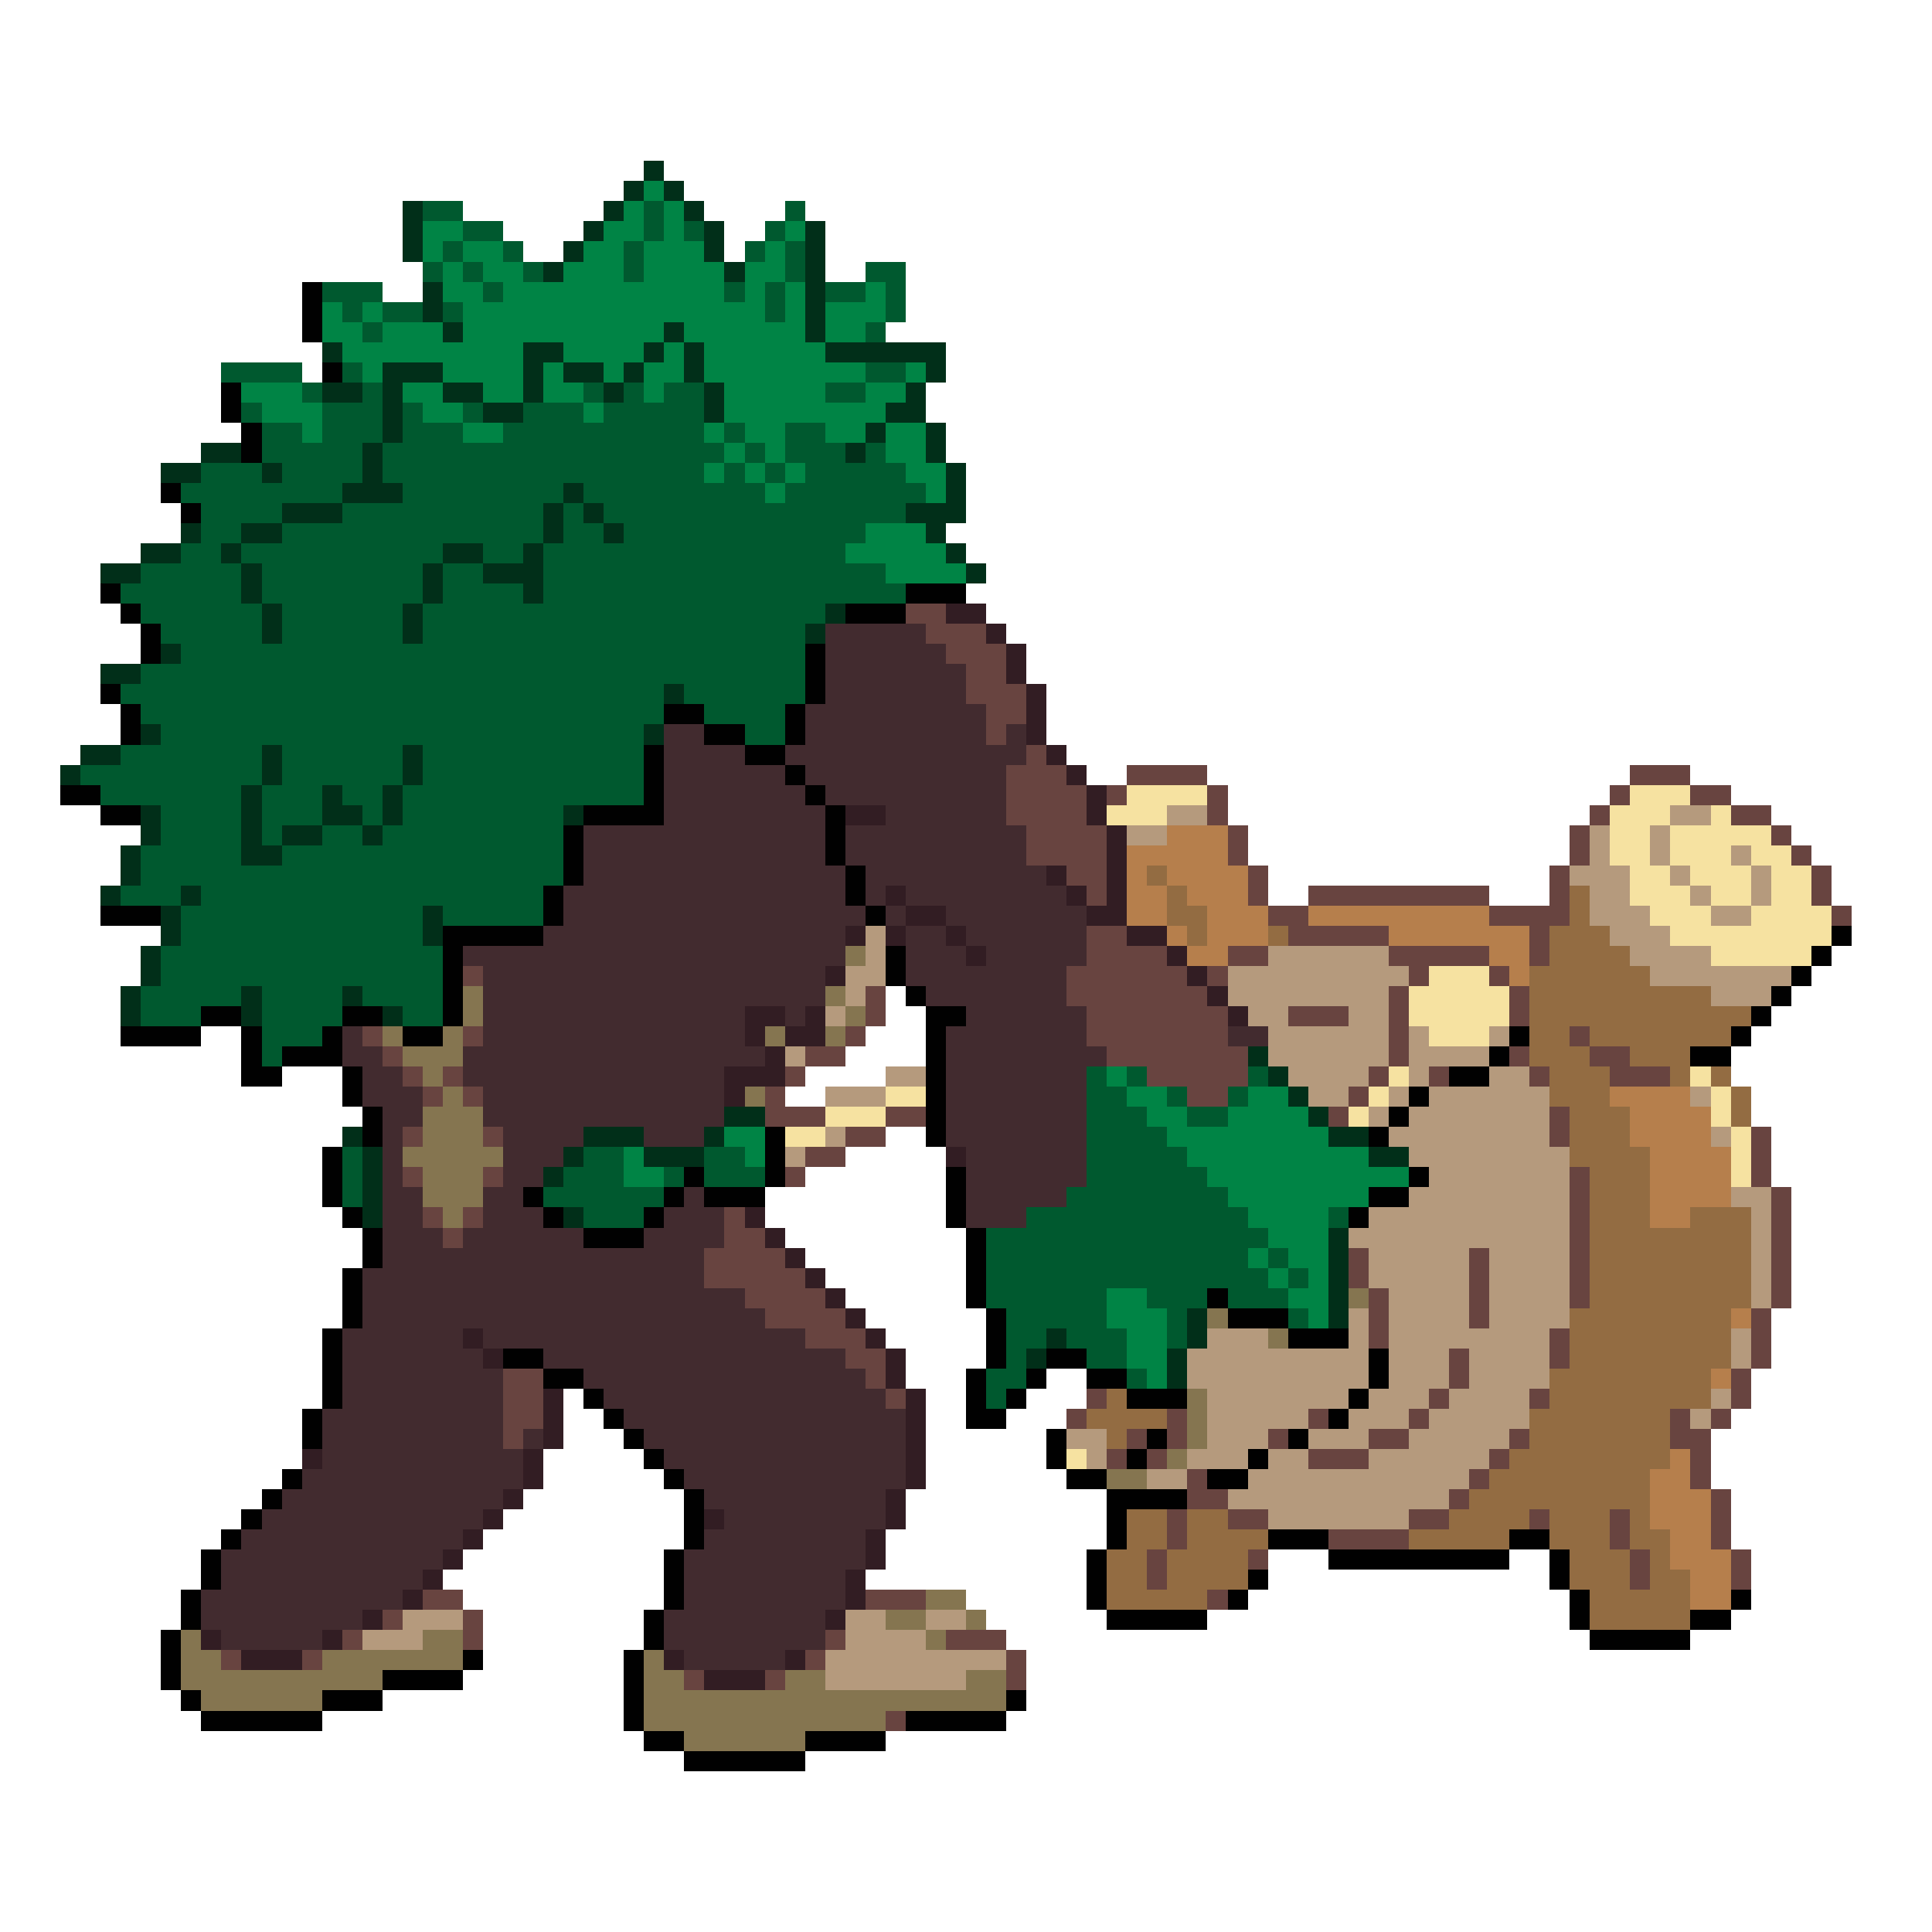 <svg xmlns="http://www.w3.org/2000/svg" viewBox="0 -0.5 96 96" shape-rendering="crispEdges">
<path stroke="#012f19" d="M32 8h1M31 9h1M33 9h1M20 10h1M30 10h1M34 10h1M20 11h1M29 11h1M35 11h1M40 11h1M20 12h1M28 12h1M35 12h1M40 12h1M27 13h1M36 13h1M40 13h1M21 14h1M40 14h1M21 15h1M40 15h1M22 16h1M33 16h1M40 16h1M16 17h1M26 17h2M32 17h1M34 17h1M41 17h6M19 18h3M26 18h1M28 18h2M31 18h1M34 18h1M46 18h1M16 19h2M19 19h1M22 19h2M26 19h1M30 19h1M35 19h1M45 19h1M19 20h1M24 20h2M35 20h1M44 20h2M19 21h1M43 21h1M46 21h1M10 22h2M18 22h1M42 22h1M46 22h1M8 23h2M13 23h1M18 23h1M47 23h1M17 24h3M28 24h1M47 24h1M14 25h3M27 25h1M29 25h1M45 25h3M9 26h1M12 26h2M27 26h1M30 26h1M46 26h1M7 27h2M11 27h1M22 27h2M26 27h1M47 27h1M5 28h2M12 28h1M21 28h1M24 28h3M48 28h1M12 29h1M21 29h1M26 29h1M13 30h1M20 30h1M41 30h1M13 31h1M20 31h1M40 31h1M8 32h1M5 33h2M33 34h1M7 36h1M32 36h1M4 37h2M13 37h1M20 37h1M3 38h1M13 38h1M20 38h1M12 39h1M16 39h1M19 39h1M7 40h1M12 40h1M16 40h2M19 40h1M28 40h1M7 41h1M12 41h1M14 41h2M18 41h1M6 42h1M12 42h2M6 43h1M5 44h1M9 44h1M8 45h1M21 45h1M8 46h1M21 46h1M7 47h1M7 48h1M6 49h1M12 49h1M17 49h1M6 50h1M12 50h1M19 50h1M62 52h1M63 53h1M64 54h1M36 55h2M65 55h1M17 56h1M29 56h3M35 56h1M66 56h2M18 57h1M28 57h1M32 57h3M68 57h2M18 58h1M27 58h1M18 59h1M18 60h1M28 60h1M66 61h1M66 62h1M66 63h1M66 64h1M59 65h1M66 65h1M52 66h1M59 66h1M51 67h1M58 67h1M58 68h1" />
<path stroke="#008445" d="M32 9h1M31 10h1M33 10h1M21 11h2M30 11h2M33 11h1M39 11h1M21 12h1M23 12h2M29 12h2M32 12h3M38 12h1M22 13h1M24 13h2M28 13h3M32 13h4M37 13h2M22 14h2M25 14h11M37 14h1M39 14h1M43 14h1M16 15h1M18 15h1M23 15h15M39 15h1M41 15h3M16 16h2M19 16h3M23 16h10M34 16h6M41 16h2M17 17h9M28 17h4M33 17h1M35 17h6M18 18h1M22 18h4M27 18h1M30 18h1M32 18h2M35 18h8M45 18h1M12 19h3M20 19h2M24 19h2M27 19h2M32 19h1M36 19h5M43 19h2M13 20h3M21 20h2M29 20h1M36 20h8M15 21h1M23 21h2M35 21h1M37 21h2M41 21h2M44 21h2M36 22h1M38 22h1M44 22h2M35 23h1M37 23h1M39 23h1M45 23h2M38 24h1M46 24h1M43 26h3M42 27h5M44 28h4M55 53h1M56 54h2M62 54h2M57 55h2M61 55h4M36 56h2M58 56h8M31 57h1M37 57h1M59 57h9M31 58h2M60 58h10M61 59h7M62 60h4M63 61h3M62 62h1M64 62h2M63 63h1M65 63h1M55 64h2M64 64h2M55 65h3M65 65h1M56 66h2M56 67h2M57 68h1" />
<path stroke="#00592f" d="M21 10h2M32 10h1M39 10h1M23 11h2M32 11h1M34 11h1M38 11h1M22 12h1M25 12h1M31 12h1M37 12h1M39 12h1M21 13h1M23 13h1M26 13h1M31 13h1M39 13h1M43 13h2M16 14h3M24 14h1M36 14h1M38 14h1M41 14h2M44 14h1M17 15h1M19 15h2M22 15h1M38 15h1M44 15h1M18 16h1M43 16h1M11 18h4M17 18h1M43 18h2M15 19h1M18 19h1M29 19h1M31 19h1M33 19h2M41 19h2M12 20h1M16 20h3M20 20h1M23 20h1M26 20h3M30 20h5M13 21h2M16 21h3M20 21h3M25 21h10M36 21h1M39 21h2M13 22h5M19 22h17M37 22h1M39 22h3M43 22h1M10 23h3M14 23h4M19 23h16M36 23h1M38 23h1M40 23h5M9 24h8M20 24h8M29 24h9M39 24h7M10 25h4M17 25h10M28 25h1M30 25h15M10 26h2M14 26h13M28 26h2M31 26h12M9 27h2M12 27h10M24 27h2M27 27h15M7 28h5M13 28h8M22 28h2M27 28h17M6 29h6M13 29h8M22 29h4M27 29h18M7 30h6M14 30h6M21 30h20M8 31h5M14 31h6M21 31h19M9 32h31M7 33h33M6 34h27M34 34h6M7 35h26M35 35h4M8 36h24M37 36h2M6 37h7M14 37h6M21 37h11M4 38h9M14 38h6M21 38h11M5 39h7M13 39h3M17 39h2M20 39h12M8 40h4M13 40h3M18 40h1M20 40h8M8 41h4M13 41h1M16 41h2M19 41h9M7 42h5M14 42h14M7 43h21M6 44h3M10 44h17M9 45h12M22 45h5M9 46h12M8 47h14M8 48h14M7 49h5M13 49h4M18 49h4M7 50h3M13 50h4M20 50h2M13 51h3M13 52h1M54 53h1M56 53h1M62 53h1M54 54h2M58 54h1M61 54h1M54 55h3M59 55h2M54 56h4M17 57h1M29 57h2M35 57h2M54 57h5M17 58h1M28 58h3M33 58h1M35 58h3M54 58h6M17 59h1M27 59h6M53 59h8M29 60h3M51 60h11M66 60h1M49 61h14M49 62h13M63 62h1M49 63h14M64 63h1M49 64h6M57 64h3M61 64h3M50 65h5M58 65h1M64 65h1M50 66h2M53 66h3M58 66h1M50 67h1M54 67h2M49 68h2M56 68h1M49 69h1" />
<path stroke="#010101" d="M15 14h1M15 15h1M15 16h1M16 18h1M11 19h1M11 20h1M12 21h1M12 22h1M8 24h1M9 25h1M5 29h1M45 29h3M6 30h1M42 30h3M7 31h1M7 32h1M40 32h1M40 33h1M5 34h1M40 34h1M6 35h1M33 35h2M39 35h1M6 36h1M35 36h2M39 36h1M32 37h1M37 37h2M32 38h1M39 38h1M3 39h2M32 39h1M40 39h1M5 40h2M29 40h4M41 40h1M28 41h1M41 41h1M28 42h1M41 42h1M28 43h1M42 43h1M27 44h1M42 44h1M5 45h3M27 45h1M43 45h1M22 46h5M91 46h1M22 47h1M44 47h1M90 47h1M22 48h1M44 48h1M89 48h1M22 49h1M45 49h1M88 49h1M10 50h2M17 50h2M22 50h1M46 50h2M87 50h1M6 51h4M12 51h1M16 51h1M20 51h2M46 51h1M75 51h1M86 51h1M12 52h1M14 52h3M46 52h1M74 52h1M84 52h2M12 53h2M17 53h1M46 53h1M72 53h2M17 54h1M46 54h1M70 54h1M18 55h1M46 55h1M69 55h1M18 56h1M38 56h1M46 56h1M68 56h1M16 57h1M38 57h1M16 58h1M34 58h1M38 58h1M47 58h1M70 58h1M16 59h1M26 59h1M33 59h1M35 59h3M47 59h1M68 59h2M17 60h1M27 60h1M32 60h1M47 60h1M67 60h1M18 61h1M29 61h3M48 61h1M18 62h1M48 62h1M17 63h1M48 63h1M17 64h1M48 64h1M60 64h1M17 65h1M49 65h1M61 65h3M16 66h1M49 66h1M64 66h3M16 67h1M25 67h2M49 67h1M52 67h2M68 67h1M16 68h1M27 68h2M48 68h1M51 68h1M54 68h2M68 68h1M16 69h1M29 69h1M48 69h1M50 69h1M56 69h3M67 69h1M15 70h1M30 70h1M48 70h2M66 70h1M15 71h1M31 71h1M52 71h1M57 71h1M64 71h1M32 72h1M52 72h1M56 72h1M62 72h1M14 73h1M33 73h1M53 73h2M60 73h2M13 74h1M34 74h1M55 74h4M12 75h1M34 75h1M55 75h1M11 76h1M34 76h1M55 76h1M63 76h3M75 76h2M10 77h1M33 77h1M54 77h1M66 77h9M77 77h1M10 78h1M33 78h1M54 78h1M62 78h1M77 78h1M9 79h1M33 79h1M54 79h1M61 79h1M78 79h1M86 79h1M9 80h1M32 80h1M55 80h5M78 80h1M84 80h2M8 81h1M32 81h1M79 81h5M8 82h1M23 82h1M31 82h1M8 83h1M19 83h4M31 83h1M9 84h1M16 84h3M31 84h1M50 84h1M10 85h6M31 85h1M45 85h5M32 86h2M40 86h4M34 87h6" />
<path stroke="#684440" d="M45 30h2M46 31h3M47 32h3M48 33h2M48 34h3M49 35h2M49 36h1M51 37h1M50 38h3M56 38h4M81 38h3M50 39h4M55 39h1M60 39h1M80 39h1M84 39h2M50 40h4M60 40h1M79 40h1M86 40h2M51 41h4M61 41h1M78 41h1M88 41h1M51 42h4M61 42h1M78 42h1M89 42h1M53 43h2M62 43h1M77 43h1M90 43h1M54 44h1M62 44h1M65 44h9M77 44h1M90 44h1M63 45h2M74 45h4M91 45h1M54 46h2M64 46h5M76 46h1M54 47h4M61 47h2M69 47h5M76 47h1M23 48h1M53 48h6M60 48h1M70 48h1M74 48h1M43 49h1M53 49h7M69 49h1M75 49h1M43 50h1M54 50h7M64 50h3M69 50h1M75 50h1M18 51h1M23 51h1M42 51h1M54 51h7M69 51h1M78 51h1M19 52h1M40 52h2M55 52h7M69 52h1M75 52h1M79 52h2M20 53h1M22 53h1M39 53h1M57 53h5M68 53h1M71 53h1M76 53h1M80 53h3M21 54h1M23 54h1M38 54h1M59 54h2M67 54h1M38 55h3M44 55h2M66 55h1M77 55h1M20 56h1M24 56h1M42 56h2M77 56h1M87 56h1M40 57h2M87 57h1M20 58h1M24 58h1M39 58h1M78 58h1M87 58h1M78 59h1M88 59h1M21 60h1M23 60h1M36 60h1M78 60h1M88 60h1M22 61h1M36 61h2M78 61h1M88 61h1M35 62h4M67 62h1M73 62h1M78 62h1M88 62h1M35 63h5M67 63h1M73 63h1M78 63h1M88 63h1M37 64h4M68 64h1M73 64h1M78 64h1M88 64h1M38 65h4M68 65h1M73 65h1M87 65h1M40 66h3M68 66h1M77 66h1M87 66h1M42 67h2M72 67h1M77 67h1M87 67h1M25 68h2M43 68h1M72 68h1M86 68h1M25 69h2M44 69h1M54 69h1M71 69h1M76 69h1M86 69h1M25 70h2M53 70h1M58 70h1M65 70h1M70 70h1M83 70h1M85 70h1M25 71h1M56 71h1M58 71h1M63 71h1M68 71h2M75 71h1M83 71h2M55 72h1M57 72h1M65 72h3M74 72h1M84 72h1M59 73h1M73 73h1M84 73h1M59 74h2M72 74h1M85 74h1M58 75h1M61 75h2M70 75h2M76 75h1M80 75h1M85 75h1M58 76h1M66 76h4M80 76h1M85 76h1M57 77h1M62 77h1M81 77h1M86 77h1M57 78h1M81 78h1M86 78h1M21 79h2M43 79h3M60 79h1M19 80h1M23 80h1M17 81h1M23 81h1M41 81h1M47 81h3M11 82h1M15 82h1M40 82h1M50 82h1M34 83h1M38 83h1M50 83h1M44 85h1" />
<path stroke="#321d23" d="M47 30h2M49 31h1M50 32h1M50 33h1M51 34h1M51 35h1M51 36h1M52 37h1M53 38h1M54 39h1M42 40h2M54 40h1M55 41h1M55 42h1M52 43h1M55 43h1M44 44h1M53 44h1M55 44h1M45 45h2M54 45h2M42 46h1M44 46h1M47 46h1M56 46h2M48 47h1M58 47h1M41 48h1M59 48h1M60 49h1M37 50h2M40 50h1M61 50h1M37 51h1M39 51h2M38 52h1M36 53h3M36 54h1M47 57h1M37 60h1M38 61h1M39 62h1M40 63h1M41 64h1M42 65h1M23 66h1M43 66h1M24 67h1M44 67h1M44 68h1M27 69h1M45 69h1M27 70h1M45 70h1M27 71h1M45 71h1M15 72h1M26 72h1M45 72h1M26 73h1M45 73h1M25 74h1M44 74h1M24 75h1M35 75h1M44 75h1M23 76h1M43 76h1M22 77h1M43 77h1M21 78h1M42 78h1M20 79h1M42 79h1M18 80h1M41 80h1M10 81h1M16 81h1M12 82h3M33 82h1M39 82h1M35 83h3" />
<path stroke="#422b2f" d="M41 31h5M41 32h6M41 33h7M41 34h7M40 35h9M33 36h2M40 36h9M50 36h1M33 37h4M39 37h12M33 38h6M40 38h10M33 39h7M41 39h9M33 40h8M44 40h6M29 41h12M42 41h9M29 42h12M42 42h9M29 43h13M43 43h9M28 44h14M43 44h1M45 44h8M28 45h15M44 45h1M47 45h7M27 46h15M45 46h2M48 46h6M23 47h19M45 47h3M49 47h5M24 48h17M45 48h8M24 49h17M46 49h7M24 50h13M39 50h1M48 50h6M17 51h1M24 51h13M47 51h7M61 51h2M17 52h2M23 52h15M47 52h8M18 53h2M23 53h13M47 53h7M18 54h3M24 54h12M47 54h7M19 55h2M24 55h12M47 55h7M19 56h1M25 56h4M32 56h3M47 56h7M19 57h1M25 57h3M48 57h6M19 58h1M25 58h2M48 58h6M19 59h2M24 59h2M34 59h1M48 59h5M19 60h2M24 60h3M33 60h3M48 60h3M19 61h3M23 61h6M32 61h4M19 62h16M18 63h17M18 64h19M18 65h20M17 66h6M24 66h16M17 67h7M27 67h15M17 68h8M29 68h14M17 69h8M30 69h14M16 70h9M31 70h14M16 71h9M26 71h1M32 71h13M16 72h10M33 72h12M15 73h11M34 73h11M14 74h11M35 74h9M13 75h11M36 75h8M12 76h11M35 76h8M11 77h11M34 77h9M11 78h10M34 78h8M10 79h10M34 79h8M10 80h8M33 80h8M11 81h5M33 81h8M34 82h5" />
<path stroke="#f6e2a1" d="M56 39h4M81 39h3M55 40h3M80 40h3M85 40h1M80 41h2M83 41h5M80 42h2M83 42h3M87 42h2M81 43h2M84 43h3M88 43h2M81 44h3M85 44h2M88 44h2M82 45h3M87 45h4M83 46h8M85 47h5M71 48h3M70 49h5M70 50h5M71 51h3M69 53h1M84 53h1M44 54h2M68 54h1M85 54h1M41 55h3M67 55h1M85 55h1M39 56h2M86 56h1M86 57h1M86 58h1M53 72h1" />
<path stroke="#b59a7d" d="M58 40h2M83 40h2M56 41h2M79 41h1M82 41h1M79 42h1M82 42h1M86 42h1M78 43h3M83 43h1M87 43h1M79 44h2M84 44h1M87 44h1M79 45h3M85 45h2M43 46h1M80 46h3M43 47h1M63 47h6M81 47h4M42 48h2M61 48h9M82 48h7M42 49h1M61 49h8M85 49h3M41 50h1M62 50h2M67 50h2M63 51h6M70 51h1M74 51h1M39 52h1M63 52h6M70 52h4M44 53h2M64 53h4M70 53h1M74 53h2M41 54h3M65 54h2M69 54h1M71 54h6M84 54h1M68 55h1M70 55h7M41 56h1M69 56h8M85 56h1M39 57h1M70 57h8M71 58h7M70 59h8M86 59h2M68 60h10M87 60h1M67 61h11M87 61h1M68 62h5M74 62h4M87 62h1M68 63h5M74 63h4M87 63h1M69 64h4M74 64h4M87 64h1M67 65h1M69 65h4M74 65h4M60 66h3M67 66h1M69 66h8M86 66h1M59 67h9M69 67h3M73 67h4M86 67h1M59 68h9M69 68h3M73 68h4M60 69h7M68 69h3M72 69h4M85 69h1M60 70h5M67 70h3M71 70h5M84 70h1M53 71h2M60 71h3M65 71h3M70 71h5M54 72h1M59 72h3M63 72h2M68 72h6M57 73h2M62 73h11M61 74h11M63 75h7M20 80h3M42 80h2M46 80h2M18 81h3M42 81h4M41 82h9M41 83h7" />
<path stroke="#b67f4c" d="M58 41h3M56 42h5M56 43h1M58 43h4M56 44h2M59 44h3M56 45h2M60 45h3M65 45h9M58 46h1M60 46h3M69 46h7M59 47h2M74 47h2M75 48h1M80 54h4M81 55h4M81 56h4M82 57h4M82 58h4M82 59h4M82 60h2M86 65h1M85 68h1M83 72h1M82 73h2M82 74h3M82 75h3M83 76h2M83 77h3M84 78h2M84 79h2" />
<path stroke="#936c42" d="M57 43h1M58 44h1M78 44h1M58 45h2M78 45h1M59 46h1M63 46h1M77 46h3M77 47h4M76 48h6M76 49h9M76 50h11M76 51h2M79 51h7M76 52h3M81 52h3M77 53h3M83 53h1M85 53h1M77 54h3M86 54h1M78 55h3M86 55h1M78 56h3M78 57h4M79 58h3M79 59h3M79 60h3M84 60h3M79 61h8M79 62h8M79 63h8M79 64h8M78 65h8M78 66h8M78 67h8M77 68h8M55 69h1M77 69h8M54 70h4M76 70h7M55 71h1M76 71h7M75 72h8M74 73h8M73 74h9M56 75h2M59 75h2M72 75h4M77 75h3M81 75h1M56 76h2M59 76h4M70 76h5M77 76h3M81 76h2M55 77h2M58 77h4M78 77h3M82 77h1M55 78h2M58 78h4M78 78h3M82 78h2M55 79h5M79 79h5M79 80h5" />
<path stroke="#857550" d="M42 47h1M23 49h1M41 49h1M23 50h1M42 50h1M19 51h1M22 51h1M38 51h1M41 51h1M20 52h3M21 53h1M22 54h1M37 54h1M21 55h3M21 56h3M20 57h5M21 58h3M21 59h3M22 60h1M67 64h1M60 65h1M63 66h1M59 69h1M59 70h1M59 71h1M58 72h1M55 73h2M46 79h2M44 80h2M48 80h1M9 81h1M21 81h2M46 81h1M9 82h2M16 82h7M32 82h1M9 83h10M32 83h2M39 83h2M48 83h2M10 84h6M32 84h18M32 85h12M34 86h6" />
</svg>